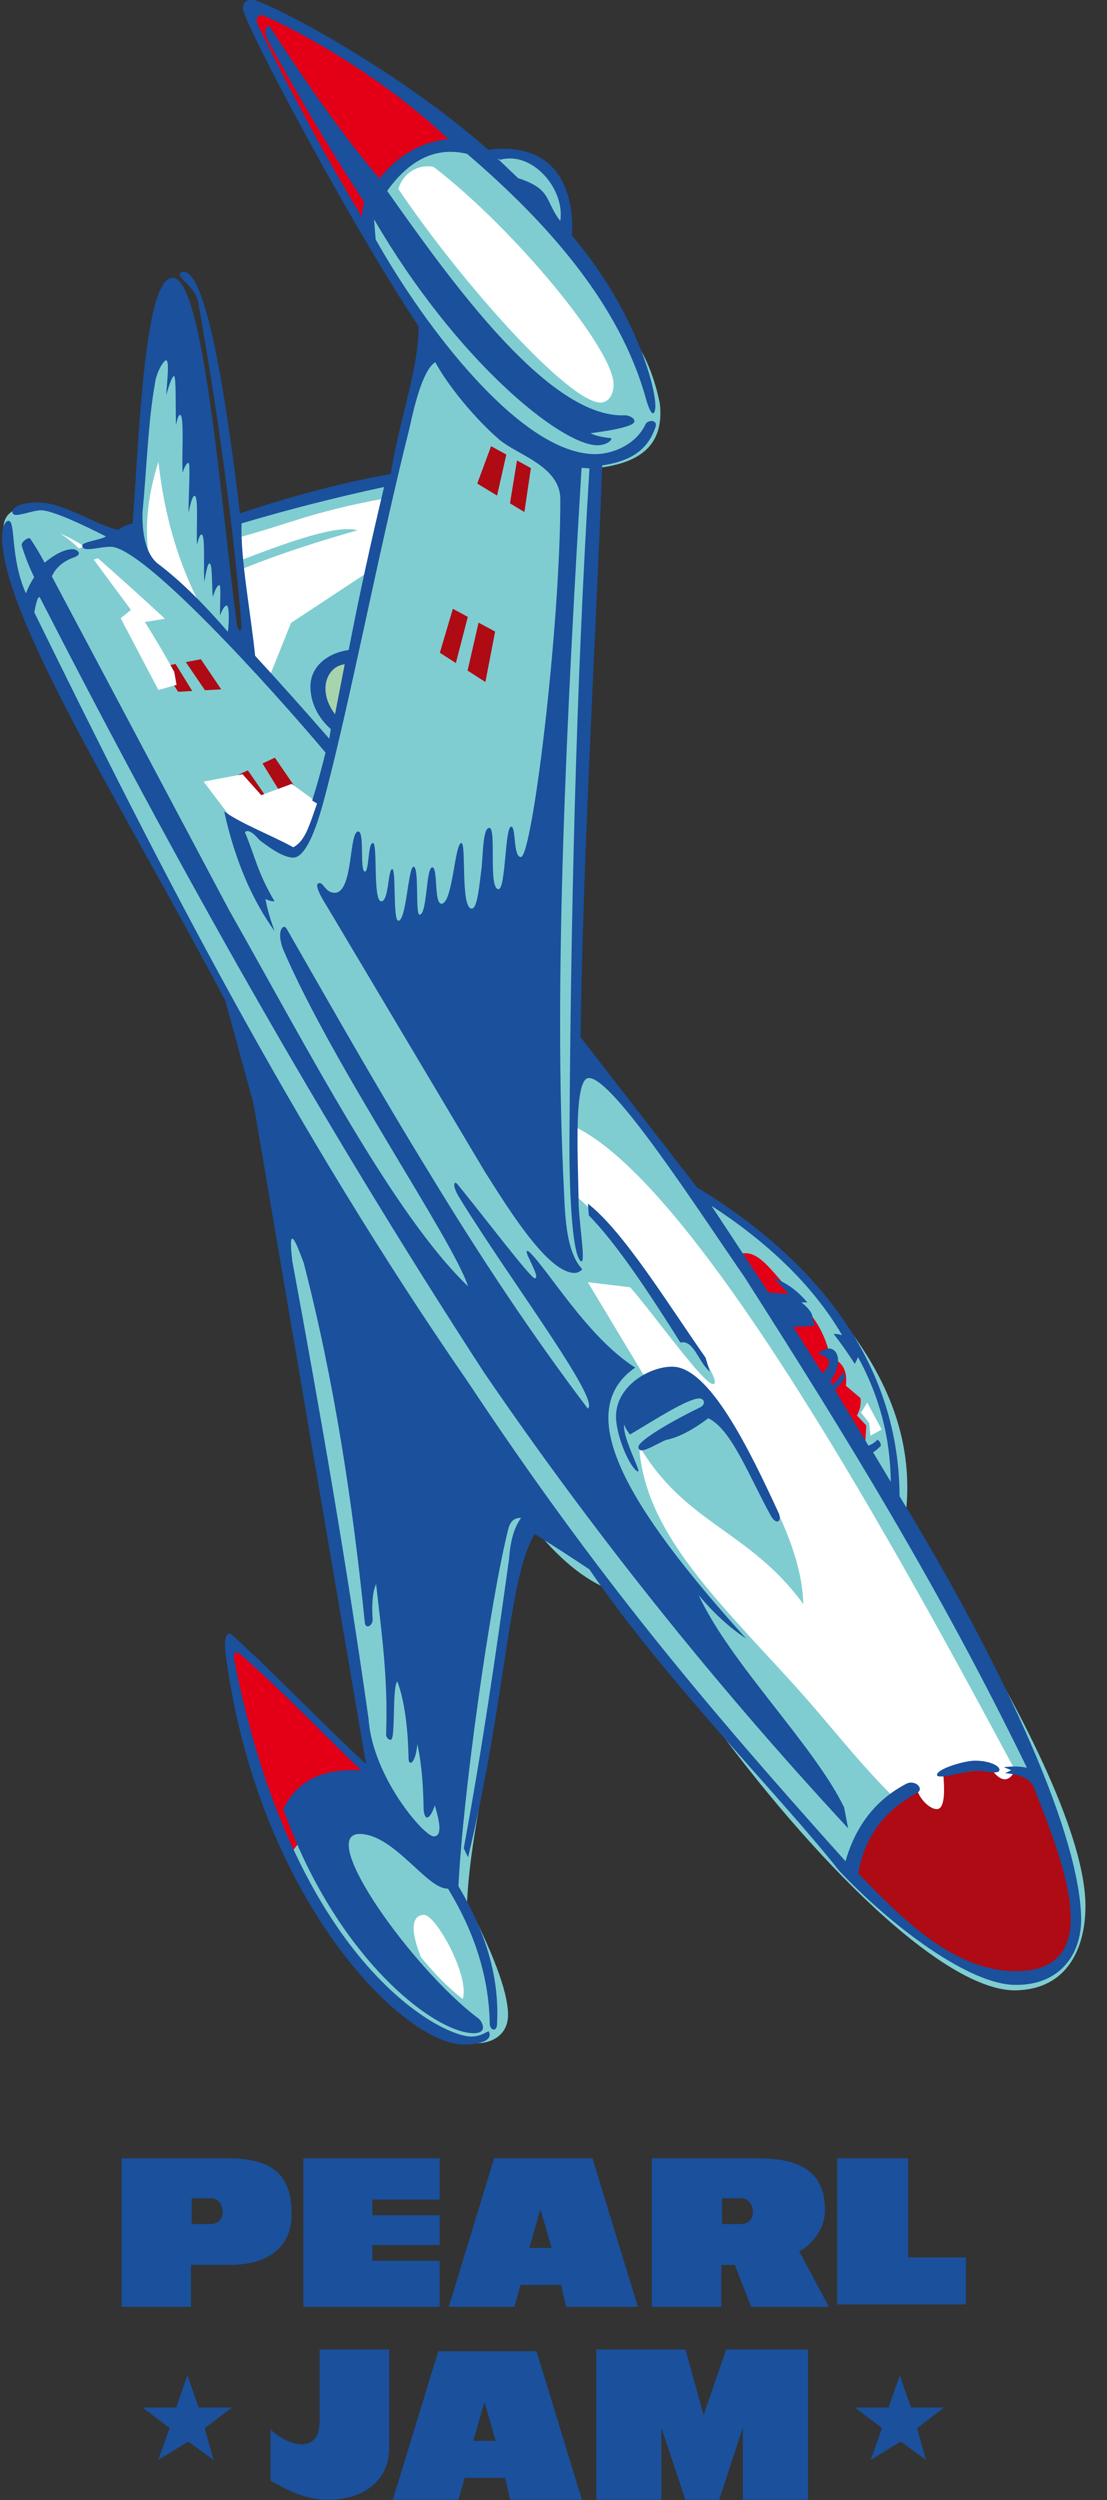 <?xml version="1.0" encoding="UTF-8"?>
<svg xmlns="http://www.w3.org/2000/svg" xmlns:xlink="http://www.w3.org/1999/xlink" width="188.4pt" height="425.2pt" viewBox="0 0 188.4 425.2" version="1.1">
<rect x="0" y="0" width="188.4" height="425.2" fill="#333333" stroke="none"/>
<defs>
<clipPath id="clip1">
  <path d="M 20 367 L 165 367 L 165 425.199 L 20 425.199 Z M 20 367 "/>
</clipPath>
</defs>
<g id="surface1">
<path style=" stroke:none;fill-rule:evenodd;fill:rgb(49.805%,80.469%,82.031%);fill-opacity:1;" d="M 107.395 57.215 L 96.262 39.699 L 95.965 34.059 L 93.145 28.27 L 86.465 25.895 L 83.051 26.488 L 79.633 24.559 L 70.727 25.895 L 64.195 32.129 L 62.117 39.254 L 69.84 51.129 L 73.547 58.105 L 70.133 67.16 L 66.719 81.703 L 53.805 84.078 L 40.445 88.09 L 42.227 109.91 L 39.555 107.98 L 36.289 76.953 L 30.504 49.789 L 25.156 61.223 L 23.82 80.52 L 23.523 91.203 L 18.922 90.762 L 9.422 86.754 L 4.227 86.309 C 1.199 86.672 0.062 88.453 0.812 91.652 L 4.672 105.754 L 16.102 127.574 L 32.582 158.152 L 40.445 172.551 L 47.129 198.23 L 48.906 217.973 L 56.629 261.172 L 61.523 291.156 L 64.047 303.477 C 57.711 306.039 52.512 309.746 48.465 314.609 L 54.695 325.891 L 64.344 337.914 L 74.734 345.781 C 81.23 349.18 86.484 347.293 86.465 342.664 C 86.441 338.34 83.441 331.324 79.488 323.516 C 79.867 315.164 81.762 306.988 82.902 298.727 L 87.652 267.406 L 89.73 258.352 C 94.184 264.223 98.637 268.133 103.09 270.078 L 118.676 289.227 C 135.676 313.301 159.586 338.469 172.711 338.508 C 181.91 338.406 184.762 330.93 184.73 324.109 C 184.715 312.828 175.184 292.977 162.316 272.156 L 154.152 257.461 C 155.508 245.746 151.516 235.324 144.211 225.691 L 132.336 212.184 L 119.422 203.426 L 113.926 197.934 L 101.461 180.715 L 97.895 176.559 L 100.422 102.34 L 101.309 79.629 C 108.465 78.887 113.129 76.059 112.297 68.645 C 111.469 64.43 109.738 59.879 107.395 57.215 Z M 107.395 57.215 "/>
<path style=" stroke:none;fill-rule:evenodd;fill:rgb(89.062%,0%,8.617%);fill-opacity:1;" d="M 49.359 315.387 C 52.863 310.637 57.398 305.887 62.633 301.141 L 51.137 289.973 L 39.809 279.449 L 38.84 281.066 L 41.754 295.961 Z M 49.359 315.387 "/>
<path style=" stroke:none;fill-rule:evenodd;fill:rgb(68.164%,4.315%,7.835%);fill-opacity:1;" d="M 155.746 304.219 L 160.594 301.914 L 169.055 300.688 L 175.961 301.836 L 181.215 315.969 L 182.941 324.922 L 182.531 331.496 L 178.258 335.52 L 170.617 336.094 L 162.73 333.711 L 151.805 326.07 L 144.82 318.348 L 148.93 308.574 Z M 155.746 304.219 "/>
<path style=" stroke:none;fill-rule:evenodd;fill:rgb(89.062%,0%,8.617%);fill-opacity:1;" d="M 125.965 213.309 C 129.348 212.078 132.223 217.746 135.309 220.27 C 137.566 223.328 139.594 224.66 141.074 229.812 C 142.035 231.77 144.402 231.516 143.961 235.68 L 146.445 237.77 C 146.578 238.762 146.379 239.758 145.848 240.746 L 147.438 242.441 L 147.238 245.621 L 137.895 232.199 Z M 125.965 213.309 "/>
<path style=" stroke:none;fill-rule:evenodd;fill:rgb(68.164%,4.315%,7.835%);fill-opacity:1;" d="M 81.223 82.242 L 84.598 84.281 L 86.168 77.309 L 83.578 75.879 Z M 86.793 85.605 L 89.246 87.078 L 90.352 79.613 L 87.988 78.312 Z M 82.605 115.992 L 79.578 114.047 L 81.445 105.898 L 84.266 107.414 Z M 77.586 112.766 L 74.859 111.016 L 77.07 103.539 L 79.613 104.914 Z M 27.551 113.367 L 29.883 112.93 L 32.715 117.52 L 30.32 117.652 Z M 31.621 112.602 L 34.191 112.121 L 37.648 117.238 L 34.883 117.395 Z M 40.004 132.039 L 42.184 131.016 L 45.312 135.539 L 42.906 136.465 Z M 44.676 129.844 L 46.781 128.859 L 50.098 133.699 L 47.637 134.645 Z M 44.676 129.844 "/>
<path style="fill-rule:evenodd;fill:rgb(89.062%,0%,8.617%);fill-opacity:1;stroke-width:2;stroke-linecap:butt;stroke-linejoin:miter;stroke:rgb(0%,0%,0%);stroke-opacity:1;stroke-miterlimit:4;" d="M 622.734 3860.672 L 639.375 3928.172 L 699.062 3981.023 L 787.148 4008.445 L 704.922 4081.844 L 512.148 4207.078 L 433.867 4239.383 L 428.008 4220.789 L 477.93 4109.227 L 565.977 3953.641 Z M 622.734 3860.672 " transform="matrix(0.1,0,0,-0.1,0,425.2)"/>
<path style=" stroke:none;fill-rule:evenodd;fill:rgb(65.43%,83.202%,67.381%);fill-opacity:1;" d="M 57.211 122.984 L 59.84 111.977 L 56.629 112.609 L 54.422 116.031 L 55.473 121.297 Z M 57.211 122.984 "/>
<path style=" stroke:none;fill-rule:evenodd;fill:rgb(100%,100%,100%);fill-opacity:1;" d="M 67.793 32.129 C 68.629 29.344 71.254 27.863 73.789 28.383 C 87.496 38.871 104.449 59.445 104.422 65.359 C 104.438 66.887 103.711 68.48 102.141 68.477 C 96.582 68.195 78.688 48.273 67.793 32.129 Z M 78.754 339.977 C 76.305 338.102 73.953 335.68 71.656 332.883 C 69.578 327.773 70.32 325.656 72.168 325.672 C 74.203 325.664 79.965 336.098 78.754 339.977 Z M 108.77 245.871 C 109.613 260.141 121.391 271.496 134.398 285.727 C 141.098 293.051 145.422 298.996 152.047 305.613 L 156.039 304.242 C 156.445 305.93 158.234 307.688 159.422 307.68 C 160.621 307.699 160.871 305.387 160.527 301.746 L 165.27 300.121 L 168.883 301.121 C 170.242 302.871 171.406 303.078 172.379 301.746 L 172.504 300.621 C 153.188 264.59 119.012 202.121 98.047 191.746 L 98.047 203.469 C 103.199 207.129 124.406 235.426 121.367 235.398 C 119.758 235.438 111.973 224.422 107.273 218.938 L 100.039 218.062 L 110.02 234.648 L 119.996 236.645 C 129.496 250.246 136.523 262.871 136.711 272.812 C 127.52 260.219 116.59 259.219 108.77 245.871 Z M 30.047 116.477 L 26.961 117.348 L 20.543 105.152 L 22.285 103.727 L 15.953 95.176 L 16.664 94.938 C 20.562 98.371 24.379 101.801 28.066 105.23 L 24.66 105.785 C 26.426 108.613 28.098 111.438 29.652 114.262 Z M 14.367 92.953 L 13.418 93.273 C 12.465 92.324 11.41 91.48 10.254 90.742 C 11.727 91.371 13.102 92.113 14.367 92.953 Z M 26.961 78.539 C 27.973 87.766 30.379 95.719 33.926 102.617 L 25.457 95.57 C 24.457 89.664 25.215 84.027 26.961 78.539 Z M 40.738 91.371 C 48.945 89.184 53.277 86.992 65.367 84.801 L 62.836 97.156 L 49.527 105.945 L 45.965 114.812 L 42.797 111.488 L 41.219 96.758 C 47.531 94.219 54.113 92.09 60.848 90.188 C 57.441 89.223 49.59 91.973 41.09 95.246 Z M 39.461 139.273 L 34.652 132.93 L 41.285 131.68 L 44.461 135.238 L 49.645 133.316 L 54.258 136.68 L 53.297 140.141 L 50.609 144.945 L 43.785 141.578 Z M 147.594 238.551 L 150.047 243.109 L 148.137 244.195 L 147.934 242.02 L 146.539 240.246 Z M 147.594 238.551 "/>
<path style=" stroke:none;fill-rule:evenodd;fill:rgb(10.205%,31.372%,61.131%);fill-opacity:1;" d="M 83.078 25.453 C 67.172 11.387 44.93 -0.047 42.906 -0.051 C 41.73 -0.047 41.363 0.566 41.355 1.496 C 41.379 3.723 59.629 38.121 71.223 55.484 C 71.391 62.277 67.762 72.121 66.504 80.598 C 57.953 82.141 49.395 84.441 40.84 87.309 C 38.242 65.492 34.953 46.211 31.238 46.211 C 30.832 46.203 30.617 46.391 30.617 46.727 C 30.617 47.469 33.379 49.203 33.715 51.336 C 36.77 68.477 39.629 88.371 41.039 105.688 C 41.234 108.027 40.457 107.52 40.258 105.789 C 37.566 85.473 34.703 47.164 29.379 47.242 C 24.516 47.262 23.688 74.262 22.562 89.062 C 21.645 89.219 20.855 89.562 20.188 90.098 C 16.758 89.578 11.004 85.465 6.457 85.449 C 4.656 85.449 2.117 85.883 2.117 87.102 C 2.113 88.324 5.352 86.777 6.969 86.789 C 8.914 86.77 14.527 89.445 18.02 91.23 C 17.465 91.746 14.004 92.148 13.992 92.781 C 14.02 94.027 16.582 93.008 18.844 92.988 C 24.473 93.051 46.152 117.004 55.398 127.992 C 54.742 130.711 53.988 133.434 53.129 136.152 L 53.957 136.664 C 52.504 140.844 51.859 143.02 49.926 144.102 C 45.93 141.922 41.254 140.191 38.156 138.012 C 40.051 146.605 43.023 153.172 46.727 158.352 C 46.035 156.441 45.469 154.59 45.176 152.879 C 45.695 153.164 46.215 153.305 46.727 153.289 C 43.84 148.465 43.352 145.445 41.668 141.52 C 42.191 141.062 43.016 141.512 44.145 142.863 C 45.621 143.973 48.102 145.852 49.926 145.859 C 51.582 145.812 53.23 142.852 54.883 136.977 C 59.297 120.914 64.312 94.156 69.707 72.746 C 70.676 68.164 72.156 62.73 74.09 61.598 C 76.086 65.383 80.852 71.254 85.035 74.812 C 88.059 77.363 95.293 79.277 95.363 84.828 C 95.379 106.777 90.566 145.789 88.652 145.754 C 87.312 145.789 87.852 140.613 87.004 140.59 C 85.91 140.617 86.098 151.203 84.836 151.227 C 83.066 151.234 84.539 140.824 83.281 140.797 C 82.137 140.805 82.219 145.48 81.938 147.82 C 81.602 150.129 81.301 154.535 80.285 154.531 C 78.352 154.535 79.387 143.379 78.531 143.379 C 77.363 143.371 77.07 153.68 75.129 153.703 C 73.836 153.703 74.562 147.512 73.578 147.512 C 72.48 147.492 72.738 155.551 71.406 155.566 C 70.629 155.551 71.391 147.422 70.379 147.406 C 69.48 147.395 69.16 156.609 67.793 156.598 C 66.84 156.613 67.441 147.805 66.758 147.82 C 66.004 147.816 66.195 153.289 64.902 153.289 C 63.406 153.301 64.34 143.371 63.457 143.379 C 62.602 143.371 62.832 148.203 62.113 148.234 C 61.16 148.227 62.098 141.426 60.977 141.414 C 59.336 141.414 60.176 151.836 56.953 151.848 C 55.41 151.824 55.082 150.145 54.367 150.195 C 53.543 150.199 54.027 151.609 55.812 154.43 L 82.559 199.348 C 86.746 205.934 93.234 216.41 97.738 216.488 C 98.328 216.488 98.77 216.242 99.098 215.863 C 96.445 213.012 96.188 207.461 95.984 202.551 C 94.148 167.059 96.488 120.93 98.977 79.562 L 100.32 79.664 C 98.016 117.164 97.141 155.613 96.91 194.496 C 96.887 201.137 97.258 212.926 98.77 214.426 C 99.91 215.516 98.387 207.562 98.465 203.684 C 98.348 196.527 97.629 183.309 100.215 183.344 C 104.305 183.273 118.602 205.473 126.652 217.109 C 144.164 244.535 159.738 269.773 174.773 300.648 C 173.465 300.367 172.156 300.387 170.848 300.547 L 172.09 301.062 L 171.055 301.578 C 173.352 301.758 175.301 302.305 176.012 304.16 C 180.938 316.699 188.453 335.211 172.914 335.242 C 162.273 335.223 153.652 326.43 146.066 318.617 C 147.062 312.812 150.141 308.145 155.977 304.984 C 157.422 304.27 155.812 302.66 154.324 303.328 C 148.797 306.195 145.559 310.781 143.895 316.551 C 119.672 289.535 101.547 268.035 79.668 235.078 C 49.832 191.898 27.664 148.637 5.836 104.141 C 6.215 102.121 6.566 101.074 6.867 101.766 C 29.918 146.711 54.34 190.273 82.34 233.363 C 100.242 259.57 120.91 285.691 144.344 310.945 L 143.66 307.391 C 138.559 296.844 124.27 282.883 118.906 271.285 C 121.414 274.297 124.098 276.777 126.977 278.672 C 106.195 255.656 97.434 240.031 108.102 232.586 C 99.973 227.43 93.332 215.98 90.051 212.891 C 88.383 211.801 92.258 217.398 91.008 217.406 C 90.352 217.453 82.348 206.898 77.84 201.383 C 77.223 200.68 76.879 201.672 78.293 203.867 C 86.691 217.539 102.285 238.164 100.035 239.559 C 90.609 227.121 81.805 213.895 72.82 199.078 C 64.82 186.086 56.816 171.953 48.816 158.012 C 48.34 156.984 46.969 158.062 48.133 161.336 C 56.629 181.246 77.164 210.941 79.66 218.773 C 66.918 206.539 52.492 178.617 38.906 154.637 L 8.82 98.02 C 9.547 96.469 10.785 95.48 12.379 94.871 C 14.32 94.289 13.086 93.414 12.379 93.398 C 10.953 93.422 9.332 94.258 7.59 95.695 C 6.836 94.289 6.043 92.914 5.129 91.594 C 4.852 91.262 3.5 92.203 3.711 92.836 C 4.293 94.73 5 96.496 5.812 98.156 C 5.219 99.074 4.766 99.992 4.406 100.914 C 1.676 94.77 2.723 88.566 1.438 88.578 C 0.719 88.609 0.352 90.137 0.344 91.184 C 0.301 104.844 20.832 137.012 38.359 170.227 L 43.145 187.73 L 62.293 300.004 C 54.801 293.094 47.156 285.031 39.59 278.121 C 38.645 277.188 37.988 278.461 38.434 281.602 C 43.973 323.016 68.539 347.738 78.977 347.73 C 81.086 347.727 83.973 347.23 83.215 345.539 C 83.066 345.262 82.133 346.344 80.211 346.363 C 74.863 346.367 49.848 333.41 39.863 282.227 C 39.617 280.914 40.379 280.828 40.754 281.234 C 48.336 287.855 54.562 294.477 61.469 301.098 C 54.422 300.652 50.383 303.223 48.215 307.66 C 57.086 332.785 73.859 345.797 80.641 345.789 C 83.164 345.797 82.02 343.648 81.328 343.215 C 70.328 334.949 53.797 311.914 61.195 311.902 C 67.117 311.949 72.715 321.402 76.238 321.199 C 80.992 328.973 83.219 336.621 83.352 344.172 C 83.348 345.246 84.52 345.695 84.586 344.312 C 85.004 336.828 83.016 329.184 78.02 320.789 C 78.789 305.008 83.441 272.199 86.496 260.07 C 86.812 258.746 87.543 258.105 88.684 258.156 C 87.379 259.941 86.84 262.387 86.633 265.133 C 84.418 281.16 82.059 297.406 78.926 314.348 L 79.66 315.867 C 86.184 288.633 86.539 268.02 91.008 260.895 C 94.109 262.844 97.211 264.836 100.309 266.91 C 113.379 286.055 132.68 305.297 142.785 318.129 C 151.906 327.824 165.109 337.574 172.789 337.57 C 179.785 337.684 183.867 333.07 184.004 326.668 C 184.004 312.578 171.434 284.484 153.094 254.465 C 153.023 232.715 139.98 214.891 118.633 201.953 L 98.805 176.379 C 99.258 144.488 101.266 111.559 102.496 79.148 C 107.195 78.461 110.195 76.633 111.523 72.719 C 112.086 71.281 110.16 71.371 109.84 72.195 C 108.305 75.477 104.465 77.242 101.266 77.234 C 88.664 77.203 72.297 55.613 63.934 40.719 L 63.66 37.301 C 77.664 61.336 95.441 75.715 101.676 75.73 C 103.48 75.727 104.477 74.535 103.863 74.496 C 102.512 74.367 101.34 74.121 100.488 73.676 C 103.559 73.277 106.16 72.824 107.461 72.203 C 108.777 71.512 107.223 70.598 106.348 70.633 C 93.516 71.203 77.012 48.227 65.891 32.465 C 69.496 27.43 73.934 24.844 79.488 26.16 C 93.668 38.289 105.555 52.055 109.914 67.754 C 111.062 71.785 111.547 70.016 111.539 69.094 C 111.559 65.621 108.047 52.691 97.348 40.078 C 97.746 32.66 95.016 23.992 83.078 25.453 Z M 121.078 205.066 L 130.805 219.824 C 131.926 219.855 133.047 219.977 134.16 220.16 C 133.465 219.188 132.59 218.262 131.59 217.363 C 133.492 217.992 135.422 219.18 137.402 221.496 L 136.395 221.496 C 137.648 222.504 138.426 223.48 138.297 224.41 C 138.633 225.098 138.828 225.496 138.184 225.527 L 135.02 225.664 L 139.973 233.578 C 141.734 231.906 141.352 230.82 139.191 230.223 C 142.203 227.621 144.008 231.344 141.316 234.852 L 141.695 235.523 C 142.328 234.934 142.906 234.246 143.422 233.422 L 143.887 234.137 C 143.441 234.941 142.844 235.688 142.098 236.371 L 147.801 245.871 C 148.406 245.637 148.922 245.301 149.32 244.852 C 149.676 245.051 149.879 245.383 149.926 245.855 C 149.531 246.324 149.078 246.695 148.586 246.996 L 151.602 252.027 C 151.52 244.371 149.602 237.309 146.012 230.781 C 145.879 231.195 145.699 231.578 145.469 231.945 C 144.355 230.211 143.176 228.508 141.879 226.867 C 142.359 226.852 142.844 226.922 143.328 227.094 C 138.215 218.324 130.254 211.035 121.078 205.066 Z M 100.051 204.711 L 100.215 206.703 C 104.953 211.539 110.324 219.652 115.801 228.34 C 118.039 227.777 118.855 231.629 120.797 233.277 L 120.074 230.891 C 113.809 221.961 106.094 209.371 100.051 204.711 Z M 108.137 249.973 C 106.641 248.438 104.844 243.746 104.84 240.938 C 104.828 235.68 110.59 232.414 114.402 232.434 C 120.711 232.434 127.523 246.496 132.535 257.355 C 133.102 258.703 132.203 259.426 131.281 257.949 C 127.547 251.246 124.492 243.023 120.535 241.203 C 117.547 243.453 115.254 244.512 113.348 244.895 C 111.395 245.711 108.664 247.621 108.664 246.078 C 108.672 244.887 115.324 241.191 119.016 239.422 C 120.266 238.871 119.848 237.828 119.016 237.84 C 116.98 237.836 111.129 241.688 107.215 243.973 C 106.883 243.57 106.441 242.914 106.227 242.258 C 105.84 244.703 110.051 251.805 108.137 249.973 Z M 84.656 26.945 L 88.184 30.305 C 94.008 32.18 92.707 34.219 95.352 37.578 C 96.195 32.203 90.648 25.664 85.152 27.164 Z M 61.59 36.902 C 61.629 36.07 61.746 35.234 61.992 34.398 C 55.973 25.266 50.59 15.969 45.434 6.617 C 44.742 5.07 45.598 3.871 46.004 4.68 C 52.105 14.027 58.258 22.953 64.578 30.363 C 67.57 26.613 71.352 24.176 76.285 23.66 C 67.035 14.891 54.551 6.984 44.711 2.578 C 44.117 2.402 43.352 2.965 43.902 4.277 C 49.367 15.477 55.262 26.352 61.59 36.902 Z M 38.785 107.453 C 34.934 103.008 30.992 98.969 26.758 95.781 C 24.629 93.953 24.176 90.289 24.254 87.105 C 24.965 79.801 25.195 71.738 26.379 65.191 C 26.598 63.301 27.852 61.27 28.277 61.277 C 28.859 61.285 28.445 64.891 28.277 67.203 C 28.809 65.395 29.293 63.977 29.617 63.961 C 30.016 63.961 29.84 69.551 29.957 72.348 C 30.176 71.129 30.402 70.559 30.629 70.559 C 31.395 70.551 30.922 77.117 31.07 80.398 C 31.406 79.414 31.742 78.734 32.082 78.719 C 32.441 78.73 32.082 84.387 32.082 87.219 C 32.445 85.441 32.785 84.363 33.09 84.312 C 33.832 84.309 33.383 89.902 33.531 92.695 C 33.762 91.617 34.016 90.883 34.312 90.906 C 34.957 90.898 34.613 96.273 34.762 98.953 C 35.059 97.434 35.305 95.828 35.656 95.828 C 36.18 95.84 36.027 99.629 36.215 101.531 C 36.59 100.344 36.965 99.527 37.336 99.516 C 37.656 99.523 37.406 102.945 37.445 104.66 C 37.887 103.551 38.258 102.988 38.562 102.984 C 39.062 102.996 38.98 105.898 38.785 107.453 Z M 65.367 82.824 C 63.156 92.066 61.121 101.305 59.348 110.547 C 55.387 111.121 52.801 113.621 52.832 116.816 C 52.855 119.32 53.93 121.879 56.293 123.996 L 56.047 125.645 C 51.934 120.941 47.754 116.238 43.422 111.535 C 42.652 104.027 40.895 94.953 41.113 89.012 C 49.203 86.613 57.285 84.562 65.367 82.824 Z M 58.668 112.969 C 55.684 113.305 53.918 117.34 57.016 121.48 Z M 49.746 214.48 C 54.555 240.441 59.059 266.402 62.73 292.367 C 63.422 302.215 72.141 312.27 73.797 312.32 C 75.441 312.32 74.695 309.445 74.008 307.051 C 73.113 309.621 72.246 309.723 72.094 307.688 C 72.035 303.949 71.816 300.238 71.027 296.621 C 70.715 300.078 69.562 300.352 69.539 299.176 C 69.457 294.664 68.973 289.562 67.629 285.98 C 66.711 286.727 67.344 295.879 66.516 295.891 C 66.047 295.891 65.723 295.496 65.711 294.922 C 66.055 285.355 64.961 277.895 64.008 269.383 C 63.43 270.695 63.234 272.703 63.418 275.402 C 63.477 276.504 62.207 277.141 62.09 275.98 C 60.07 256.055 56.961 235.121 51.664 214.691 C 51.207 213.652 48.773 206.281 49.746 214.48 Z M 165.934 299.438 C 164.098 299.445 159.461 300.84 159.465 301.855 C 159.43 302.695 163.754 301.387 165.902 301.152 C 167.77 301.105 170.105 301.938 170.094 300.949 C 170.09 300.328 168.438 299.445 165.934 299.438 Z M 165.934 299.438 "/>
<g clip-path="url(#clip1)" clip-rule="nonzero">
<path style=" stroke:none;fill-rule:evenodd;fill:rgb(10.205%,31.372%,61.131%);fill-opacity:1;" d="M 32.508 385.199 L 32.508 392.328 L 20.691 392.328 L 20.691 367.066 L 38.832 367.066 C 48.023 367.066 49.629 371.473 49.621 376.641 C 49.633 381.188 46.781 385.191 39.062 385.199 Z M 32.621 378.242 L 32.621 373.871 L 35.898 373.871 C 38.344 373.855 38.738 378.242 35.898 378.242 Z M 51.629 367.066 L 74.828 367.066 L 74.828 374.086 L 63.363 374.086 L 63.363 376.758 L 74.828 376.758 L 74.828 381.82 L 63.363 381.82 L 63.363 384.492 L 74.828 384.492 L 74.828 392.328 L 51.629 392.328 Z M 76.371 392.328 L 84.102 367.066 L 100.836 367.066 L 108.566 392.328 L 96.336 392.328 L 95.488 388.605 L 88.602 388.605 L 87.547 392.328 Z M 90.082 382.312 L 93.871 382.312 L 91.977 375.703 Z M 122.762 385.199 L 122.762 392.328 L 110.945 392.328 L 110.945 367.066 L 129.086 367.066 C 138.277 367.066 140.406 371.098 140.395 375.895 C 140.406 379.77 137.258 382.355 136.023 382.887 L 141.078 392.328 L 127.844 392.328 L 125.051 385.199 Z M 122.879 378.242 L 122.879 373.871 L 126.152 373.871 C 128.598 373.855 128.992 378.242 126.152 378.242 Z M 142.48 367.066 L 154.551 367.066 L 154.551 383.918 L 164.383 383.918 L 164.383 391.91 L 142.48 391.91 Z M 66.23 399.586 L 54.387 399.586 L 54.387 411.836 C 54.379 417.348 49.258 416.207 46.059 413.203 L 46.059 421.926 C 48.871 423.5 52.012 425.145 55.754 425.145 C 62.715 425.145 66.211 421.133 66.23 416.523 Z M 66.848 425.145 L 74.586 399.883 L 91.312 399.883 L 99.043 425.145 L 86.812 425.145 L 85.969 421.418 L 79.082 421.418 L 78.023 425.145 Z M 80.555 415.121 L 84.352 415.121 L 82.457 408.52 Z M 112.559 412.879 L 112.559 425.145 L 101.469 425.145 L 101.469 399.586 L 116.656 399.586 L 119.742 410.715 L 123.59 399.586 L 137.516 399.586 L 137.516 425.145 L 126.426 425.145 L 126.426 412.879 L 122.391 425.145 L 116.656 425.145 Z M 24.254 409.457 L 29.984 409.457 L 31.898 403.969 L 33.809 409.457 L 39.445 409.457 L 34.84 412.984 L 36.355 418.375 L 32.043 415.242 L 26.945 418.375 L 28.859 412.938 Z M 145.488 409.457 L 151.223 409.457 L 153.133 403.969 L 155.047 409.457 L 160.684 409.457 L 156.074 412.984 L 157.594 418.375 L 153.281 415.242 L 148.184 418.375 L 150.094 412.938 Z M 145.488 409.457 "/>
</g>
</g>
</svg>
